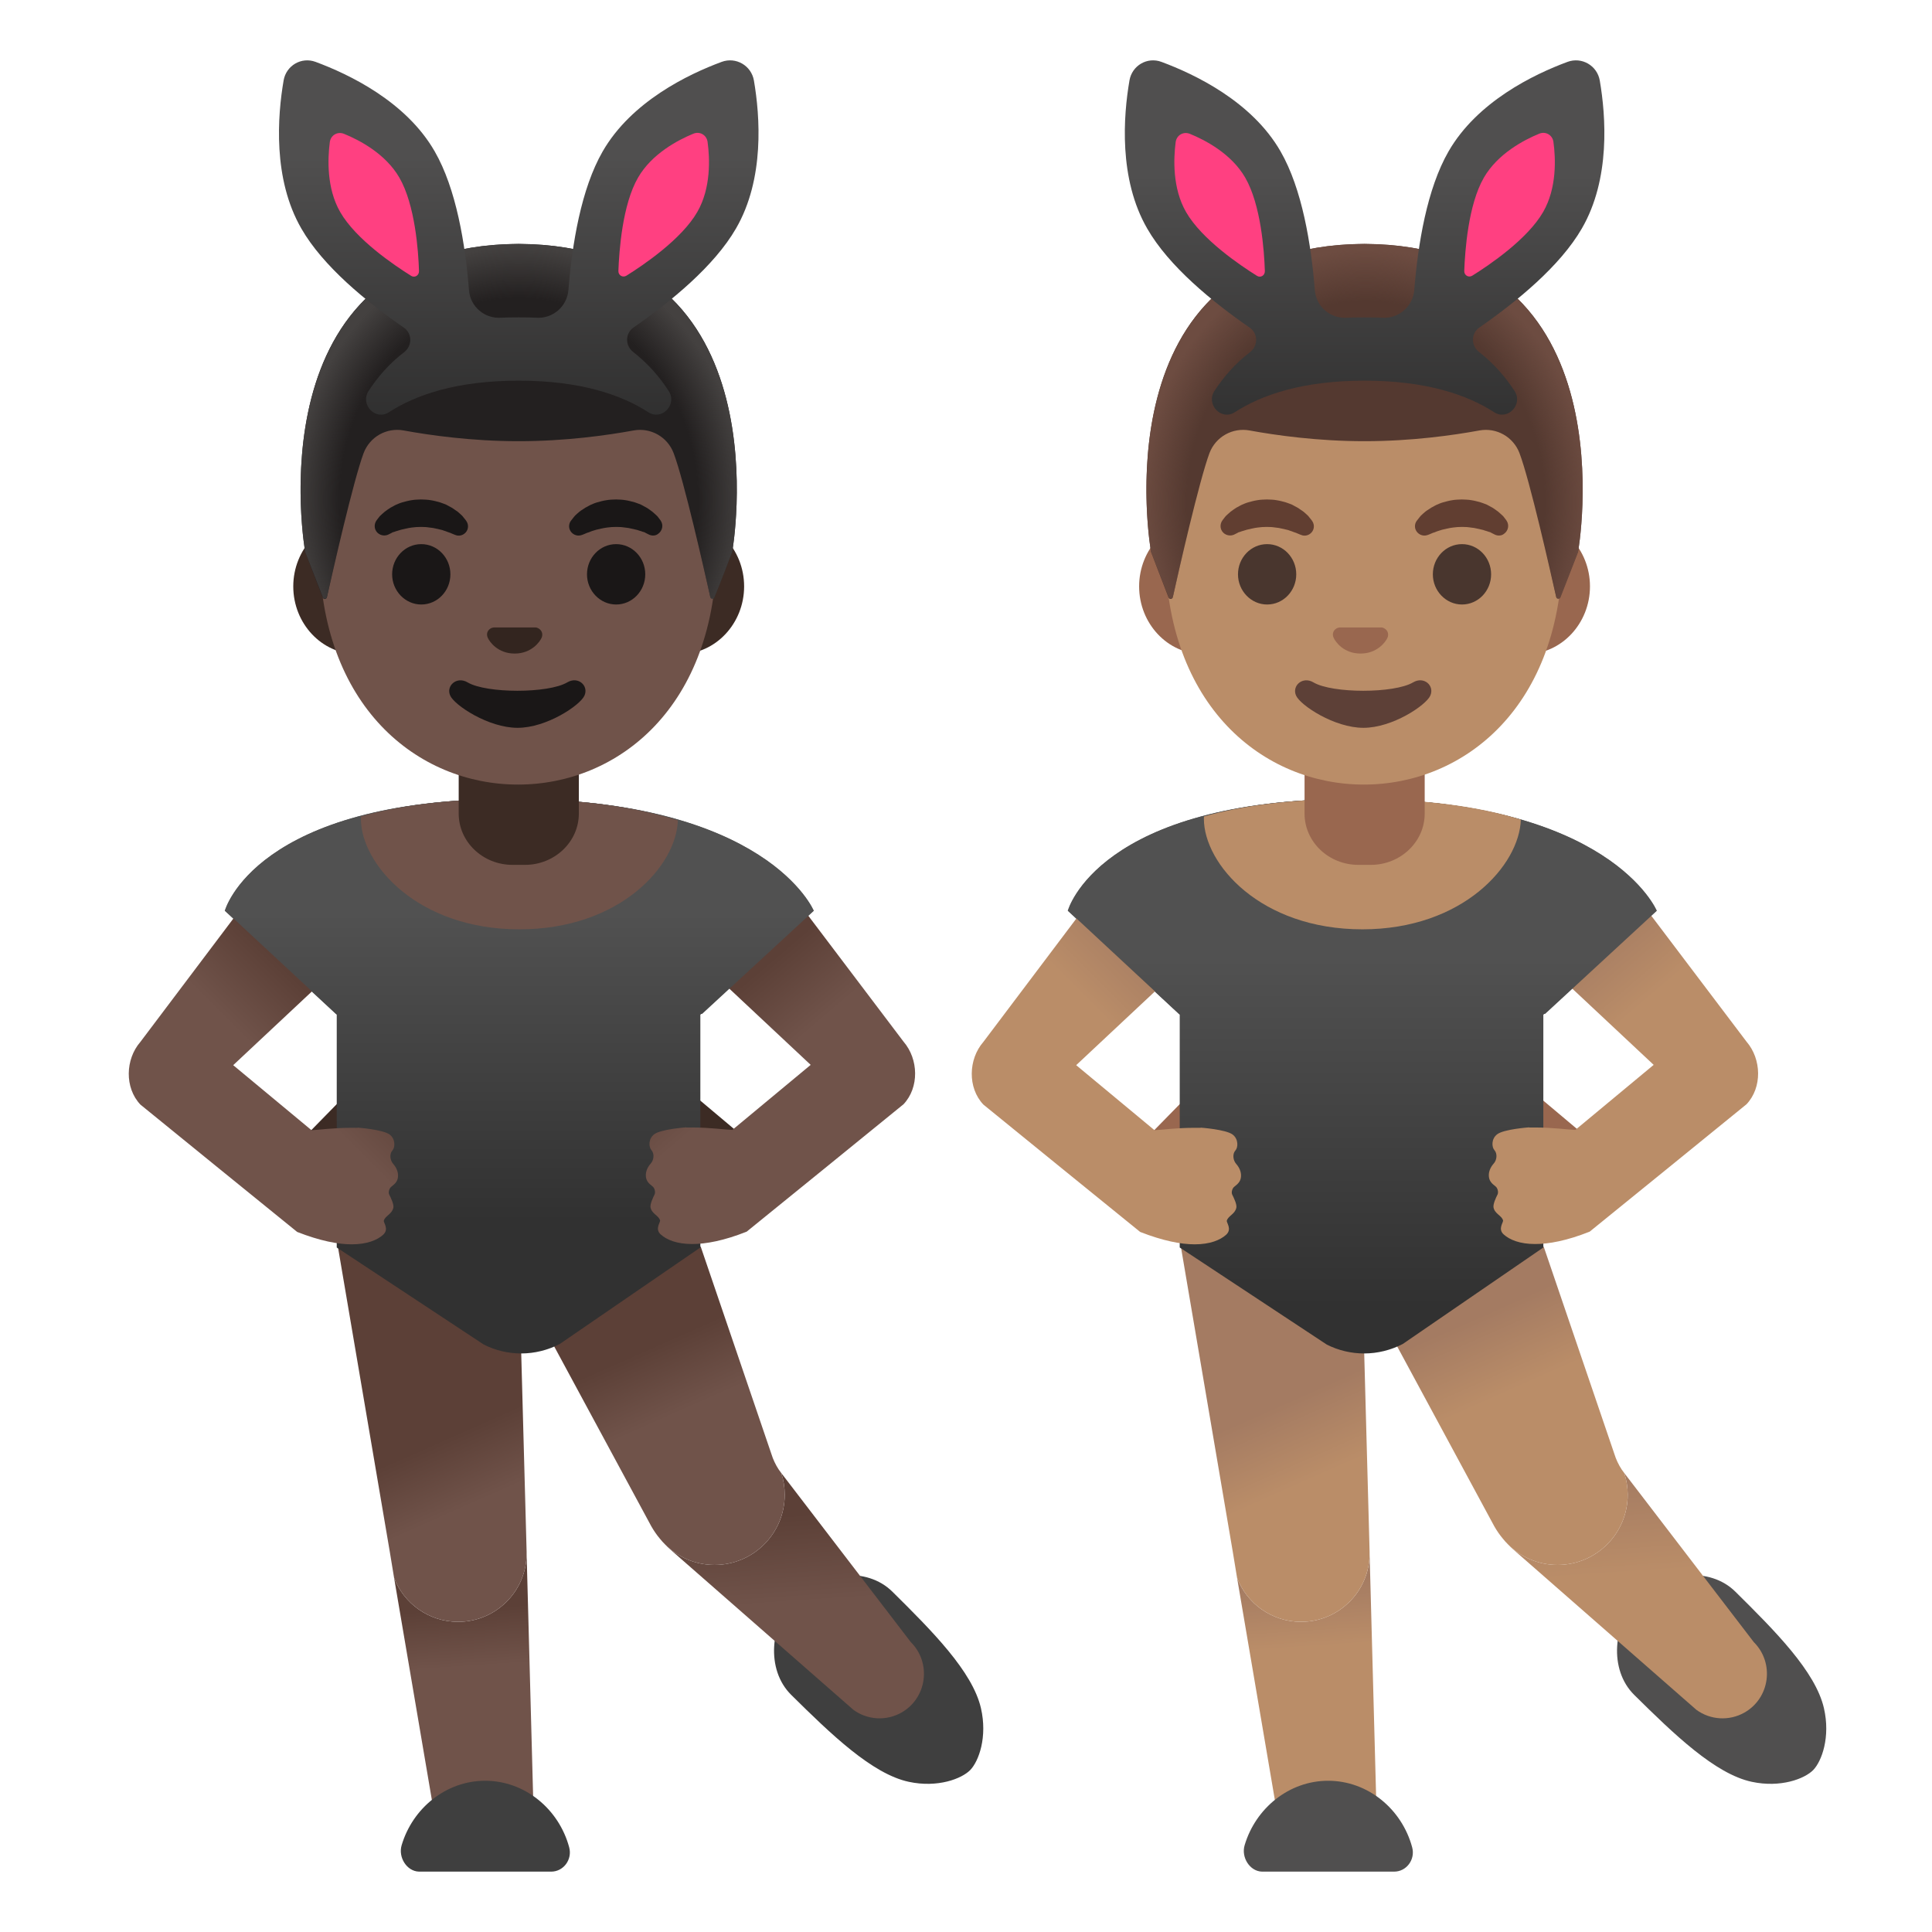 <svg enable-background="new 0 0 128 128" viewBox="0 0 128 128" xmlns="http://www.w3.org/2000/svg" xmlns:xlink="http://www.w3.org/1999/xlink"><linearGradient id="a"><stop offset="0" stop-color="#a47b62"/><stop offset=".4" stop-color="#ba8d68"/></linearGradient><linearGradient id="b" gradientTransform="matrix(1 0 0 -1 0 130)" gradientUnits="userSpaceOnUse" x1="86.42" x2="87.16" xlink:href="#a" y1="25.29" y2="14.22"/><linearGradient id="c" gradientTransform="matrix(1 0 0 -1 0 130)" gradientUnits="userSpaceOnUse" x1="107.89" x2="109.01" xlink:href="#a" y1="32.43" y2="15.81"/><linearGradient id="d" gradientTransform="matrix(1 0 0 -1 0 130)" gradientUnits="userSpaceOnUse" x1="90.72" x2="96.21" xlink:href="#a" y1="39.58" y2="27.21"/><linearGradient id="e"><stop offset="0" stop-color="#515151"/><stop offset=".944" stop-color="#313131"/></linearGradient><linearGradient id="f" gradientTransform="matrix(1 0 0 -1 0 130)" gradientUnits="userSpaceOnUse" x1="90.24" x2="90.24" xlink:href="#e" y1="66.51" y2="42.11"/><linearGradient id="g" gradientTransform="matrix(1 0 0 -1 0 130)" gradientUnits="userSpaceOnUse" x1="100.18" x2="109.86" xlink:href="#a" y1="63.93" y2="52.58"/><linearGradient id="h" gradientTransform="matrix(1 0 0 -1 0 130)" gradientUnits="userSpaceOnUse" x1="80.73" x2="70.31" xlink:href="#a" y1="63.32" y2="52.9"/><linearGradient id="i" gradientTransform="matrix(1 0 0 -1 0 130)" gradientUnits="userSpaceOnUse" x1="90.27" x2="90.27" xlink:href="#e" y1="66.51" y2="42.11"/><radialGradient id="j" cx="-834.96" cy="576.72" gradientTransform="matrix(14.907 0 0 -16.796 12537.26 9719.84)" gradientUnits="userSpaceOnUse" r="1"><stop offset=".794" stop-color="#6d4c41" stop-opacity="0"/><stop offset="1" stop-color="#6d4c41"/></radialGradient><linearGradient id="k"><stop offset="0" stop-color="#504f4f"/><stop offset="1" stop-color="#212121"/></linearGradient><linearGradient id="l" gradientTransform="matrix(1 0 0 -1 0 130)" gradientUnits="userSpaceOnUse" x1="90.41" x2="90.41" xlink:href="#k" y1="118.46" y2="93.08"/><linearGradient id="m"><stop offset=".168" stop-color="#5c4037"/><stop offset=".518" stop-color="#70534a"/></linearGradient><linearGradient id="n" gradientTransform="matrix(1 0 0 -1 0 130)" gradientUnits="userSpaceOnUse" x1="30.57" x2="31.31" xlink:href="#m" y1="25.29" y2="14.22"/><linearGradient id="o" gradientTransform="matrix(1 0 0 -1 0 130)" gradientUnits="userSpaceOnUse" x1="52.04" x2="53.16" xlink:href="#m" y1="32.43" y2="15.81"/><linearGradient id="p" gradientTransform="matrix(1 0 0 -1 0 130)" gradientUnits="userSpaceOnUse" x1="34.87" x2="40.36" xlink:href="#m" y1="39.58" y2="27.21"/><linearGradient id="q" gradientTransform="matrix(1 0 0 -1 0 130)" gradientUnits="userSpaceOnUse" x1="34.39" x2="34.39" xlink:href="#e" y1="69.47" y2="47.85"/><linearGradient id="r" gradientTransform="matrix(1 0 0 -1 0 130)" gradientUnits="userSpaceOnUse" x1="44.33" x2="54.01" xlink:href="#m" y1="63.93" y2="52.58"/><linearGradient id="s" gradientTransform="matrix(1 0 0 -1 0 130)" gradientUnits="userSpaceOnUse" x1="24.88" x2="14.46" xlink:href="#m" y1="63.32" y2="52.9"/><linearGradient id="t" gradientTransform="matrix(1 0 0 -1 0 130)" gradientUnits="userSpaceOnUse" x1="34.42" x2="34.42" xlink:href="#e" y1="69.47" y2="47.85"/><radialGradient id="u" cx="-834.97" cy="576.76" gradientTransform="matrix(14.908 0 0 -16.819 12482.12 9733.69)" gradientUnits="userSpaceOnUse" r="1"><stop offset=".794" stop-color="#444140" stop-opacity="0"/><stop offset="1" stop-color="#444140"/></radialGradient><linearGradient id="v" gradientTransform="matrix(1 0 0 -1 0 130)" gradientUnits="userSpaceOnUse" x1="34.37" x2="34.37" xlink:href="#k" y1="119.65" y2="94.27"/><path d="m75.96 75.4 2.33-2.38c.17-.12 1.1-.14 1.29-.08.06 0 .45.69.51.7l.9.16c.38.09.63.48.54.87l-.04.21c-.08.39-.46.64-.84.55l-1.37-.32-2.38 1.68c-.32.23-.76.14-.99-.19l-.12-.18c-.23-.35-.15-.8.17-1.02z" fill="#99674f"/><path d="m120.84 113.17c-.56-2.43-3.24-5.12-5.87-7.72-1.7-1.68-4.76-1.33-6.43.38s-1.97 4.78-.27 6.46c2.63 2.6 5.36 5.24 7.79 5.76 1.91.41 3.5-.2 4.07-.78.57-.59 1.15-2.19.71-4.1z" fill="#504f4f"/><path d="m91.3 123.82h-6.06l-3.28-19.28c.65 1.7 2.3 2.91 4.24 2.91 2.5 0 4.53-2.02 4.54-4.51z" fill="url(#b)"/><path d="m115.56 113.47c-1 .56-2.24.49-3.17-.19l-12.15-10.64c-.11-.1-.22-.2-.32-.31.84.83 1.99 1.35 3.27 1.35 2.57 0 4.65-2.08 4.65-4.65 0-.5-.08-.99-.23-1.44.01.01.02.03.03.04l8.55 11.16c1.39 1.38 1.08 3.72-.63 4.68z" fill="url(#c)"/><path d="m107.84 99.03c0 2.57-2.08 4.65-4.65 4.65-1.28 0-2.43-.52-3.27-1.35-.13-.13-.25-.26-.36-.4-.21-.25-.4-.53-.56-.81l-6.83-12.65c-.04-.22-1.21-.37-1.41-.37s-.37.16-.41.37l.39 14.34v.13c-.01 2.49-2.04 4.51-4.54 4.51-1.94 0-3.59-1.21-4.24-2.91l-.29-1.76-3.43-20.16 11.34-8.03 12.7 8.02 4.67 13.7.1.29c.14.35.32.69.56.99.15.45.23.94.23 1.44z" fill="url(#d)"/><path d="m104.89 75.14-2.64-2.22c-.17-.12-.72.24-.91.29-.06 0-.52.15-.58.16l-.9.16c-.38.09-.63.48-.54.87l.04.21c.08.39.46.64.84.55l1.37-.32 2.38 1.68c.32.23.76.14.99-.19l.12-.18c.23-.33.15-.78-.17-1.01z" fill="#99674f"/><path d="m108.77 60.34s-2.07-7.41-19.04-7.41-17.96 7.41-17.96 7.41l6.35 4.83h23.25z" fill="#444"/><path d="m109.74 60.34s-3.07-7.41-20.04-7.41-18.96 7.41-18.96 7.41l7.42 6.89v15.42l9.74 6.43c.77.39 1.62.59 2.48.59.89 0 1.77-.22 2.56-.63l9.31-6.39v-15.42z" fill="url(#f)"/><path d="m115.71 69.01-7.39-9.77-6.18 4.36 7.42 6.95-5.19 4.31c-.54-.02-1.47-.16-2.66-.16h-.39l-.02-.01s-1.67.12-2.11.46c-.4.31-.36.85-.18 1.05.21.24.16.66-.05.89-.21.24-.34.53-.32.83.02.29.15.46.44.68.14.1.21.38.14.53-.12.24-.31.65-.27.87.09.43.53.52.63.85.04.13-.37.57.05.94.39.35 1.06.63 2.08.63.91 0 2.1-.22 3.61-.82.04-.02 10.39-8.44 10.39-8.44 1.05-1.11 1-2.99 0-4.15z" fill="url(#g)"/><path d="m82.22 77.94c.02-.3-.11-.59-.32-.83s-.26-.66-.05-.89c.18-.2.21-.75-.18-1.05-.44-.34-2.11-.46-2.11-.46l-.02.01h-.39c-1.19 0-2.12.13-2.66.16l-5.19-4.31 7.42-6.95-6.19-4.38-7.38 9.79c-1 1.15-1.05 3.04 0 4.15 0 0 10.35 8.42 10.39 8.44 1.51.59 2.7.82 3.61.82 1.01 0 1.69-.28 2.08-.63.42-.38.01-.81.05-.94.1-.33.53-.42.63-.85.05-.21-.15-.63-.27-.87-.08-.15 0-.43.14-.53.29-.22.42-.39.44-.68z" fill="url(#h)"/><path d="m109.77 60.34s-3.07-7.41-20.04-7.41-18.96 7.41-18.96 7.41l7.35 6.83h24.25z" fill="url(#i)"/><path d="m100.76 54.3c-.09 3-3.82 7.27-10.5 7.27-6.76 0-10.5-4.33-10.5-7.33 0-.05 0-.1.01-.15 2.48-.7 5.72-1.16 9.96-1.16 4.75 0 8.34.53 11.03 1.37z" fill="#ba8d68"/><path d="m87.99 124h-4.38c-.81-.02-1.39-.95-1.15-1.75.73-2.46 2.95-4.27 5.53-4.27 2.64 0 4.89 1.88 5.57 4.41.22.81-.38 1.61-1.19 1.61z" fill="#504f4f"/><path d="m90 57.3c-1.97 0-3.57-1.52-3.57-3.4v-4.26h7.96v4.26c0 1.87-1.6 3.4-3.57 3.4z" fill="#99674f"/><path d="m101.13 34.37h-21.45c-2.31 0-4.21 2.02-4.21 4.48s1.89 4.48 4.21 4.48h21.45c2.31 0 4.21-2.02 4.21-4.48s-1.9-4.48-4.21-4.48z" fill="#99674f"/><path d="m90.36 18.53c-6.83 0-13.16 7.31-13.16 17.82 0 10.46 6.52 15.63 13.16 15.63s13.16-5.17 13.16-15.63c0-10.52-6.33-17.82-13.16-17.82z" fill="#ba8d68"/><path d="m80.98 34.49s.05-.08.15-.2c.03-.03.05-.06.08-.1.04-.04.09-.08.14-.13s.11-.1.17-.15.12-.09.19-.14.14-.09.21-.14c.08-.04.16-.08.24-.13s.17-.08.26-.12.18-.07.28-.1c.19-.05.39-.11.6-.14.21-.04.42-.04.64-.05.21.01.43.01.64.05.21.03.41.09.6.14.1.03.19.07.28.1s.18.07.26.12c.08.04.16.09.24.13.07.04.14.09.21.14s.13.09.19.13c.05.05.11.09.16.14.05.04.09.08.13.12s.07.08.1.12c.12.14.18.23.18.23.2.28.14.66-.14.86-.17.12-.38.15-.56.08l-.11-.04s-.08-.03-.19-.08c-.03-.01-.06-.03-.1-.04s-.08-.03-.12-.04c-.08-.03-.17-.07-.28-.1-.05-.02-.1-.04-.16-.05s-.11-.03-.17-.04c-.03-.01-.06-.02-.09-.02-.03-.01-.06-.01-.09-.02-.06-.01-.12-.03-.19-.04-.13-.01-.26-.04-.39-.05-.13-.02-.27-.01-.41-.02-.14.01-.27 0-.41.02-.14.01-.26.03-.39.05-.06.01-.12.03-.19.04-.03.01-.06.01-.09.02s-.06.02-.09.02c-.06.01-.11.03-.17.04-.05.01-.1.04-.16.05-.05.02-.1.03-.14.04s-.08.03-.11.04c-.04.01-.07.03-.11.03-.04.02-.08.04-.11.06l-.22.11c-.32.13-.7-.02-.83-.34-.08-.2-.05-.43.07-.6z" fill="#613e31"/><path d="m99.06 35.43-.22-.11c-.03-.02-.08-.04-.11-.06-.03-.01-.07-.02-.11-.03s-.07-.03-.11-.04c-.05-.01-.09-.03-.14-.04-.05-.02-.1-.04-.16-.05-.05-.01-.11-.03-.17-.04-.03-.01-.06-.02-.09-.02-.03-.01-.06-.01-.09-.02-.06-.01-.12-.03-.19-.04-.13-.01-.26-.04-.39-.05-.13-.02-.27-.01-.41-.02-.14.01-.27 0-.41.02-.14.01-.26.03-.39.05-.06.01-.12.03-.19.04-.03.01-.06.01-.09.02s-.06.02-.09.02c-.06.01-.11.03-.17.04-.05.01-.1.04-.16.05-.1.03-.19.06-.28.1-.04.02-.08.03-.12.04s-.07.03-.1.04c-.12.05-.19.08-.19.08l-.11.04c-.32.11-.67-.06-.79-.38-.07-.2-.03-.41.08-.56 0 0 .06-.08.18-.23.03-.03.06-.08.1-.12s.08-.08.13-.12.1-.09.16-.14.12-.09.19-.13c.07-.05.14-.09.21-.14.08-.04.16-.08.24-.13s.17-.08.26-.12.18-.07.28-.1c.19-.05.39-.11.6-.14.21-.04.42-.04.64-.05.21.01.43.01.64.05.21.03.41.09.6.14.1.03.19.07.28.1s.18.07.26.12c.08.04.16.09.24.13.07.04.14.09.21.14s.13.09.19.14.12.1.17.15.1.09.14.13.06.07.08.1c.1.12.15.2.15.2.2.29.12.68-.17.88-.16.13-.39.14-.58.06z" fill="#613e31"/><path d="m83.95 40.05c1.07 0 1.93-.9 1.93-2s-.86-2-1.93-2-1.93.9-1.93 2 .87 2 1.93 2z" fill="#49362e"/><path d="m96.86 40.05c1.07 0 1.93-.9 1.93-2s-.86-2-1.93-2-1.93.9-1.93 2 .87 2 1.93 2z" fill="#49362e"/><path d="m93.62 45.21c-1.25.74-5.35.74-6.6 0-.72-.43-1.45.23-1.15.88.29.64 2.53 2.13 4.46 2.13s4.14-1.49 4.43-2.13c.3-.66-.42-1.31-1.14-.88z" fill="#5d4037"/><path d="m91.65 41.6c-.04-.02-.08-.03-.13-.03h-2.77c-.04.01-.08.02-.13.03-.25.1-.39.36-.27.64s.67 1.06 1.79 1.06c1.11 0 1.67-.78 1.79-1.06.11-.28-.03-.54-.28-.64z" fill="#99674f"/><path d="m90.41 16.16c-17.8.09-14.15 20.41-14.15 20.41s.8 2.1 1.16 3.02c.05.13.25.12.28-.02.38-1.7 1.75-7.72 2.43-9.55.41-1.08 1.53-1.71 2.66-1.5 1.74.32 4.52.71 7.58.71h.06c3.06 0 5.84-.39 7.58-.71 1.13-.21 2.25.42 2.66 1.5.69 1.82 2.04 7.81 2.43 9.53.03.14.23.15.28.02l1.17-3s3.64-20.32-14.14-20.41z" fill="#543930"/><path d="m104.55 36.57s3.64-20.31-14.14-20.41h-.02c-.28 0-.55.01-.81.02-.53.02-1.04.06-1.53.12h-.01c-.04 0-.07.01-.1.01-14.97 1.89-11.68 20.26-11.68 20.26l1.17 3c.05.13.24.12.28-.02.38-1.72 1.75-7.71 2.43-9.54.41-1.08 1.53-1.71 2.66-1.5 1.74.32 4.52.71 7.58.71h.06c3.06 0 5.84-.39 7.58-.71 1.13-.21 2.25.42 2.66 1.5.69 1.83 2.06 7.86 2.43 9.56.03.14.22.15.27.02.37-.92 1.17-3.02 1.17-3.02z" fill="url(#j)"/><path d="m105.99 5.34c-.17-1-1.2-1.59-2.14-1.24-2.22.82-5.98 2.63-7.88 5.93-1.43 2.48-2.03 6.16-2.27 9.18-.09 1.1-1.04 1.92-2.14 1.84-.37-.03-1.94-.03-2.31 0-1.1.08-2.06-.73-2.14-1.84-.24-3.02-.84-6.7-2.27-9.18-1.9-3.31-5.68-5.11-7.89-5.93-.94-.35-1.95.24-2.12 1.23-.4 2.33-.73 6.52 1.18 9.82 1.43 2.49 4.3 4.84 6.79 6.56.56.39.56 1.2.02 1.62-1.01.77-1.77 1.67-2.36 2.57-.58.9.45 1.99 1.35 1.41 1.78-1.15 4.49-2.09 8.59-2.09s6.81.94 8.59 2.09c.9.58 1.94-.51 1.35-1.41-.59-.91-1.35-1.8-2.35-2.58-.54-.42-.54-1.23.02-1.62 2.48-1.72 5.35-4.07 6.79-6.56 1.91-3.29 1.59-7.46 1.19-9.8z" fill="url(#l)"/><path d="m98.31 11.77c-1.04 1.8-1.25 4.86-1.3 6.18-.01.29.29.47.54.31 1.12-.7 3.65-2.41 4.69-4.22.91-1.58.83-3.54.68-4.63-.06-.47-.52-.73-.95-.55-1.02.42-2.75 1.33-3.66 2.91z" fill="#ff4081"/><path d="m82.5 11.77c1.04 1.8 1.26 4.86 1.3 6.19.01.29-.29.47-.53.31-1.12-.7-3.65-2.41-4.69-4.22-.91-1.58-.83-3.54-.69-4.63.06-.47.52-.73.95-.55 1.01.41 2.75 1.32 3.66 2.9z" fill="#ff4081"/><path d="m20.11 75.4 2.33-2.38c.17-.12 1.1-.14 1.29-.08.06 0 .45.69.51.7l.9.16c.38.09.63.48.54.87l-.04.21c-.08.39-.46.64-.84.55l-1.37-.32-2.38 1.68c-.32.23-.76.14-.99-.19l-.12-.18c-.23-.35-.15-.8.17-1.02z" fill="#3c2b24"/><path d="m64.99 113.17c-.56-2.43-3.24-5.12-5.87-7.72-1.7-1.68-4.76-1.33-6.43.38s-1.97 4.78-.27 6.46c2.63 2.6 5.36 5.24 7.79 5.76 1.91.41 3.5-.2 4.07-.78.57-.59 1.15-2.19.71-4.1z" fill="#3f3f3f"/><path d="m35.45 123.82h-6.06l-3.28-19.28c.65 1.7 2.3 2.91 4.24 2.91 2.5 0 4.53-2.02 4.54-4.51z" fill="url(#n)"/><path d="m59.71 113.47c-1 .56-2.24.49-3.17-.19l-12.15-10.64c-.11-.1-.22-.2-.32-.31.84.83 1.99 1.35 3.27 1.35 2.57 0 4.65-2.08 4.65-4.65 0-.5-.08-.99-.23-1.44.01.01.02.03.03.04l8.55 11.16c1.39 1.38 1.08 3.72-.63 4.68z" fill="url(#o)"/><path d="m51.99 99.03c0 2.57-2.08 4.65-4.65 4.65-1.28 0-2.43-.52-3.27-1.35-.13-.13-.25-.26-.36-.4-.21-.25-.4-.53-.56-.81l-6.83-12.65c-.04-.22-1.21-.37-1.41-.37s-.37.16-.41.37l.39 14.34v.13c-.01 2.49-2.04 4.51-4.54 4.51-1.94 0-3.59-1.21-4.24-2.91l-.29-1.76-3.43-20.16 11.34-8.03 12.7 8.02 4.67 13.7.1.29c.14.35.32.69.56.99.15.45.23.94.23 1.44z" fill="url(#p)"/><path d="m49.04 75.14-2.64-2.22c-.17-.12-.72.24-.91.29-.06 0-.52.15-.58.16l-.9.16c-.38.09-.63.48-.54.87l.04.21c.08.39.46.64.84.55l1.37-.32 2.38 1.68c.32.23.76.14.99-.19l.12-.18c.23-.33.15-.78-.17-1.01z" fill="#3c2b24"/><path d="m52.92 60.34s-2.07-7.41-19.04-7.41-17.96 7.41-17.96 7.41l6.35 4.83h23.25z" fill="#444"/><path d="m53.89 60.34s-3.07-7.41-20.04-7.41-18.96 7.41-18.96 7.41l7.42 6.89v15.42l9.74 6.43c.77.39 1.62.59 2.48.59.89 0 1.77-.22 2.56-.63l9.31-6.39v-15.42z" fill="url(#q)"/><path d="m59.86 69.01-7.39-9.77-6.18 4.36 7.42 6.95-5.19 4.31c-.54-.02-1.47-.16-2.66-.16h-.39l-.02-.01s-1.67.12-2.11.46c-.4.31-.36.85-.18 1.05.21.24.16.66-.05.89-.21.24-.34.53-.32.83.02.29.15.46.44.68.14.1.21.38.14.53-.12.24-.31.65-.27.87.09.43.53.52.63.85.04.13-.37.57.05.94.39.35 1.06.63 2.08.63.91 0 2.1-.22 3.61-.82.04-.02 10.39-8.44 10.39-8.44 1.05-1.11 1-2.99 0-4.15z" fill="url(#r)"/><path d="m26.37 77.94c.02-.3-.11-.59-.32-.83s-.26-.66-.05-.89c.18-.2.21-.75-.18-1.05-.44-.34-2.11-.46-2.11-.46l-.02.01h-.39c-1.19 0-2.12.13-2.66.16l-5.19-4.31 7.42-6.95-6.19-4.38-7.38 9.79c-1 1.15-1.05 3.04 0 4.15 0 0 10.35 8.42 10.39 8.44 1.51.59 2.7.82 3.61.82 1.01 0 1.69-.28 2.08-.63.42-.38.01-.81.05-.94.1-.33.53-.42.63-.85.05-.21-.15-.63-.27-.87-.08-.15 0-.43.14-.53.29-.22.42-.39.44-.68z" fill="url(#s)"/><path d="m53.92 60.34s-3.07-7.41-20.04-7.41-18.96 7.41-18.96 7.41l7.35 6.83h24.25z" fill="url(#t)"/><path d="m44.91 54.35c-.09 3-3.82 7.22-10.5 7.22-6.76 0-10.5-4.33-10.5-7.33 0-.05 0-.1.01-.15 2.48-.7 5.72-1.16 9.96-1.16 4.75 0 8.34.58 11.03 1.42z" fill="#70534a"/><path d="m32.14 124h-4.38c-.81-.02-1.39-.95-1.15-1.75.73-2.46 2.95-4.27 5.53-4.27 2.64 0 4.89 1.88 5.57 4.41.22.81-.38 1.61-1.19 1.61z" fill="#3f3f3f"/><path d="m33.96 57.3c-1.97 0-3.57-1.52-3.57-3.4v-4.26h7.96v4.26c0 1.87-1.6 3.4-3.57 3.4z" fill="#3c2b24"/><path d="m45.09 34.37h-21.45c-2.31 0-4.21 2.02-4.21 4.48s1.89 4.48 4.21 4.48h21.45c2.31 0 4.21-2.02 4.21-4.48s-1.9-4.48-4.21-4.48z" fill="#3c2b24"/><path d="m34.32 18.53c-6.83 0-13.16 7.31-13.16 17.82 0 10.46 6.52 15.63 13.16 15.63s13.16-5.17 13.16-15.63c0-10.52-6.33-17.82-13.16-17.82z" fill="#70534a"/><g fill="#1a1717"><path d="m24.94 34.49s.05-.08.15-.2c.03-.03.05-.06.08-.1.04-.04.09-.08.14-.13s.11-.1.17-.15.12-.09.19-.14.14-.09.21-.14c.08-.04.16-.08.24-.13s.17-.08.26-.12.18-.07.28-.1c.19-.05.39-.11.6-.14.21-.04.42-.04.64-.05.21.01.43.01.64.05.21.03.41.09.6.14.1.03.19.07.28.1s.18.07.26.12c.08.04.16.09.24.13.07.04.14.09.21.14s.13.09.19.13c.05.05.11.09.16.14.05.04.09.08.13.12s.07.08.1.12c.12.14.18.23.18.23.2.28.14.66-.14.86-.17.12-.38.15-.56.08l-.11-.04s-.08-.03-.19-.08c-.03-.01-.06-.03-.1-.04s-.08-.03-.12-.04c-.08-.03-.17-.07-.28-.1-.05-.02-.1-.04-.16-.05s-.11-.03-.17-.04c-.03-.01-.06-.02-.09-.02-.03-.01-.06-.01-.09-.02-.06-.01-.12-.03-.19-.04-.13-.01-.26-.04-.39-.05-.13-.02-.27-.01-.41-.02-.14.01-.27 0-.41.02-.14.01-.26.03-.39.05-.06.01-.12.03-.19.04-.03.01-.06.01-.09.02s-.06.02-.09.02c-.06.01-.11.03-.17.04-.05.01-.1.04-.16.05-.05.02-.1.03-.14.04s-.08.03-.11.04c-.04.01-.07.03-.11.03-.04.02-.08.04-.11.06l-.22.11c-.32.13-.7-.02-.83-.34-.08-.2-.05-.43.07-.6z"/><path d="m43.02 35.43-.22-.11c-.03-.02-.08-.04-.11-.06-.03-.01-.07-.02-.11-.03s-.07-.03-.11-.04c-.05-.01-.09-.03-.14-.04-.05-.02-.1-.04-.16-.05-.05-.01-.11-.03-.17-.04-.03-.01-.06-.02-.09-.02-.03-.01-.06-.01-.09-.02-.06-.01-.12-.03-.19-.04-.13-.01-.26-.04-.39-.05-.13-.02-.27-.01-.41-.02-.14.01-.27 0-.41.02-.14.01-.26.03-.39.05-.06.01-.12.03-.19.04-.03.01-.06.01-.09.02s-.06.02-.09.02c-.06.01-.11.03-.17.04-.05.01-.1.04-.16.05-.1.03-.19.06-.28.1-.04.02-.08.03-.12.04s-.07.03-.1.04c-.12.05-.19.08-.19.08l-.11.04c-.32.11-.67-.06-.79-.38-.07-.2-.03-.41.08-.56 0 0 .06-.08.18-.23.03-.03.06-.08.1-.12s.08-.08.13-.12.1-.09.16-.14.12-.09.19-.13c.07-.05.14-.09.21-.14.08-.04.16-.08.24-.13s.17-.08.26-.12.18-.07.28-.1c.19-.05.39-.11.6-.14.21-.04.42-.04.64-.05.21.01.43.01.64.05.21.03.41.09.6.14.1.03.19.07.28.1s.18.07.26.12c.08.04.16.09.24.13.07.04.14.09.21.14s.13.09.19.14.12.1.17.15.1.09.14.13.06.07.08.1c.1.12.15.2.15.2.2.29.12.68-.17.88-.16.13-.39.14-.58.06z"/><path d="m27.91 40.05c1.07 0 1.93-.9 1.93-2s-.86-2-1.93-2-1.93.9-1.93 2 .87 2 1.93 2z"/><path d="m40.82 40.05c1.07 0 1.93-.9 1.93-2s-.86-2-1.93-2-1.93.9-1.93 2 .87 2 1.93 2z"/><path d="m37.58 45.21c-1.25.74-5.35.74-6.6 0-.72-.43-1.45.23-1.15.88.29.64 2.53 2.13 4.46 2.13s4.14-1.49 4.43-2.13c.3-.66-.42-1.31-1.14-.88z"/></g><path d="m35.61 41.6c-.04-.02-.08-.03-.13-.03h-2.77c-.04.01-.08.02-.13.03-.25.1-.39.36-.27.64s.67 1.06 1.79 1.06c1.11 0 1.67-.78 1.79-1.06.11-.28-.03-.54-.28-.64z" fill="#33251f"/><path d="m34.37 16.16c-17.79.09-14.15 20.41-14.15 20.41s.8 2.1 1.16 3.02c.05.13.25.12.28-.02.38-1.7 1.75-7.72 2.43-9.55.41-1.08 1.52-1.71 2.66-1.5 1.74.32 4.52.71 7.58.71h.06c3.06 0 5.84-.39 7.58-.71 1.13-.21 2.25.42 2.66 1.5.69 1.82 2.04 7.81 2.43 9.53.03.14.23.15.28.02l1.17-3s3.64-20.32-14.14-20.41z" fill="#232020"/><path d="m48.51 36.57s3.64-20.31-14.14-20.41h-.02c-.28 0-.55.01-.81.02-.53.02-1.04.06-1.53.12h-.01c-.03 0-.07.01-.1.01-14.97 1.89-11.68 20.26-11.68 20.26l1.17 3c.05.13.24.12.27-.02.38-1.72 1.75-7.71 2.43-9.54.41-1.08 1.52-1.71 2.66-1.5 1.74.32 4.52.71 7.58.71h.06c3.06 0 5.84-.39 7.58-.71 1.13-.21 2.25.42 2.66 1.5.69 1.83 2.06 7.86 2.43 9.56.03.14.22.15.27.02.38-.92 1.18-3.02 1.18-3.02z" fill="url(#u)"/><path d="m49.95 5.34c-.17-1-1.2-1.59-2.14-1.24-2.22.82-5.98 2.63-7.88 5.93-1.43 2.48-2.03 6.16-2.27 9.18-.09 1.1-1.04 1.92-2.14 1.84-.37-.03-1.94-.03-2.31 0-1.1.08-2.06-.73-2.14-1.84-.24-3.02-.84-6.7-2.27-9.18-1.9-3.31-5.68-5.11-7.89-5.93-.94-.35-1.95.24-2.12 1.23-.4 2.33-.73 6.52 1.18 9.82 1.43 2.49 4.3 4.84 6.79 6.56.56.39.56 1.2.02 1.62-1.01.77-1.77 1.67-2.36 2.57-.58.9.45 1.99 1.35 1.41 1.78-1.15 4.49-2.09 8.59-2.09s6.81.94 8.59 2.09c.9.58 1.94-.51 1.35-1.41-.59-.91-1.35-1.8-2.35-2.58-.54-.42-.54-1.23.02-1.62 2.48-1.72 5.35-4.07 6.79-6.56 1.91-3.29 1.59-7.46 1.19-9.8z" fill="url(#v)"/><g fill="#ff4081"><path d="m42.27 11.77c-1.04 1.8-1.25 4.86-1.3 6.18-.01.29.29.47.54.31 1.12-.7 3.65-2.41 4.69-4.22.91-1.58.83-3.54.68-4.63-.06-.47-.52-.73-.95-.55-1.02.42-2.75 1.33-3.66 2.91z"/><path d="m26.46 11.77c1.04 1.8 1.26 4.86 1.3 6.19.01.29-.29.47-.53.31-1.12-.7-3.65-2.41-4.69-4.22-.91-1.58-.83-3.54-.69-4.63.06-.47.52-.73.95-.55 1.01.41 2.75 1.32 3.66 2.9z"/></g></svg>